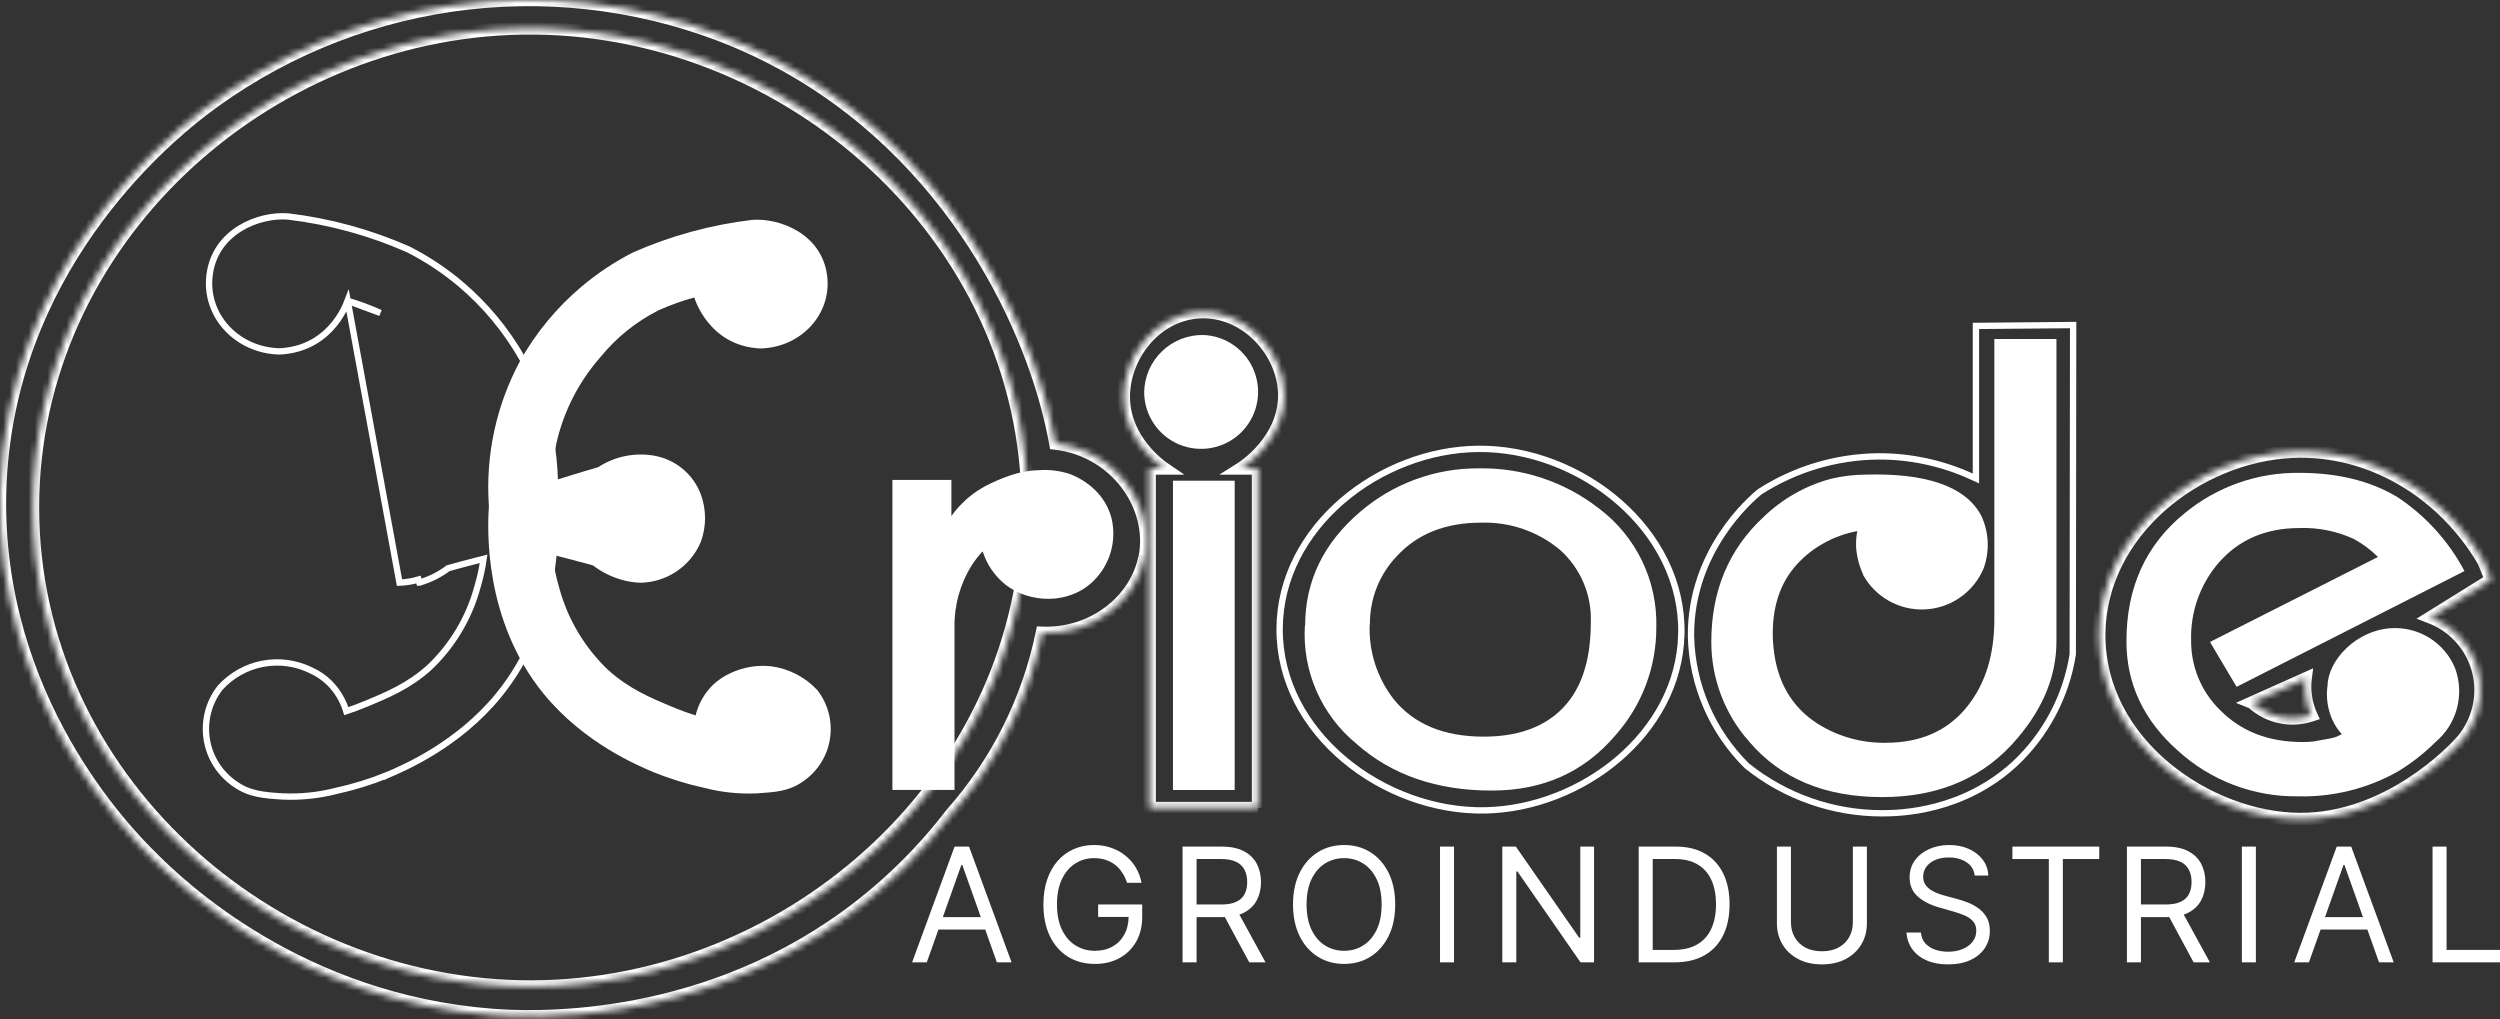 <svg width="395" height="161" viewBox="0 0 395 161" fill="none" xmlns="http://www.w3.org/2000/svg">
<rect x="0" y="0" width="395" height="161" fill="#333333" stroke="none"/>
<mask id="path-1-inside-1_906_6904" fill="white">
<path d="M362.307 71.35C347.247 72 331.757 84 331.657 100.22C331.557 117.51 348.957 129.38 363.447 129.43C377.297 129.43 387.527 118.72 388.927 117.13C389.455 116.531 389.918 115.877 390.307 115.18C391.193 113.638 391.735 111.923 391.896 110.151C392.056 108.38 391.831 106.595 391.237 104.919C390.642 103.243 389.691 101.716 388.45 100.442C387.209 99.168 385.707 98.178 384.047 97.54L393.587 91.61C393.207 90.61 392.817 89.68 392.437 88.71C385.937 77.59 374.317 70.85 362.307 71.35ZM355.837 111L364.267 107.23C364.163 108.063 364.163 108.907 364.267 109.74C364.38 110.875 364.681 111.983 365.157 113.02C363.574 113.543 361.879 113.634 360.249 113.282C358.619 112.931 357.113 112.15 355.887 111.02L355.837 111Z"/>
</mask>
<path d="M331.657 100.22L330.657 100.214L330.657 100.214L331.657 100.22ZM363.447 129.43L363.443 130.43H363.447V129.43ZM388.927 117.13L388.177 116.468L388.176 116.469L388.927 117.13ZM390.307 115.18L389.44 114.682L389.433 114.693L390.307 115.18ZM384.047 97.54L383.519 96.691L381.811 97.752L383.688 98.473L384.047 97.54ZM393.587 91.61L394.115 92.459L394.814 92.025L394.521 91.255L393.587 91.61ZM392.437 88.71L393.368 88.345L393.339 88.273L393.3 88.205L392.437 88.71ZM355.837 111L355.428 110.087L353.272 111.052L355.465 111.929L355.837 111ZM364.267 107.23L365.259 107.354L365.479 105.592L363.858 106.317L364.267 107.23ZM364.267 109.74L365.262 109.641L365.26 109.628L365.259 109.616L364.267 109.74ZM365.157 113.02L365.471 113.969L366.532 113.618L366.065 112.603L365.157 113.02ZM355.887 111.02L356.564 110.284L356.429 110.16L356.258 110.091L355.887 111.02ZM362.264 70.351C346.822 71.017 330.761 83.322 330.657 100.214L332.657 100.226C332.753 84.678 347.671 72.983 362.35 72.349L362.264 70.351ZM330.657 100.214C330.605 109.221 335.115 116.776 341.439 122.058C347.753 127.33 355.947 130.404 363.443 130.43L363.45 128.43C356.456 128.406 348.705 125.52 342.721 120.522C336.748 115.534 332.609 108.509 332.657 100.226L330.657 100.214ZM363.447 130.43C370.629 130.43 376.837 127.655 381.397 124.717C385.959 121.778 388.934 118.634 389.677 117.791L388.176 116.469C387.519 117.216 384.68 120.222 380.314 123.036C375.946 125.85 370.114 128.43 363.447 128.43V130.43ZM389.676 117.792C390.252 117.139 390.756 116.427 391.18 115.667L389.433 114.693C389.079 115.328 388.658 115.923 388.177 116.468L389.676 117.792ZM391.174 115.678C392.132 114.011 392.718 112.157 392.892 110.242L390.9 110.061C390.752 111.689 390.254 113.265 389.44 114.682L391.174 115.678ZM392.892 110.242C393.065 108.327 392.822 106.397 392.179 104.585L390.294 105.254C390.841 106.794 391.047 108.434 390.9 110.061L392.892 110.242ZM392.179 104.585C391.536 102.773 390.508 101.121 389.166 99.744L387.734 101.14C388.874 102.31 389.748 103.714 390.294 105.254L392.179 104.585ZM389.166 99.744C387.824 98.367 386.2 97.296 384.405 96.607L383.688 98.473C385.213 99.06 386.593 99.969 387.734 101.14L389.166 99.744ZM384.575 98.389L394.115 92.459L393.059 90.761L383.519 96.691L384.575 98.389ZM394.521 91.255C394.143 90.258 393.733 89.277 393.368 88.345L391.506 89.075C391.901 90.083 392.271 90.962 392.652 91.965L394.521 91.255ZM393.3 88.205C386.632 76.798 374.681 69.834 362.265 70.351L362.348 72.349C373.953 71.866 385.241 78.382 391.573 89.215L393.3 88.205ZM356.245 111.913L364.675 108.143L363.858 106.317L355.428 110.087L356.245 111.913ZM363.274 107.106C363.16 108.022 363.16 108.948 363.274 109.864L365.259 109.616C365.165 108.865 365.165 108.105 365.259 107.354L363.274 107.106ZM363.272 109.839C363.396 111.084 363.726 112.3 364.248 113.437L366.065 112.603C365.636 111.667 365.364 110.666 365.262 109.641L363.272 109.839ZM364.843 112.071C363.429 112.538 361.916 112.619 360.46 112.305L360.038 114.26C361.843 114.649 363.718 114.549 365.471 113.969L364.843 112.071ZM360.46 112.305C359.005 111.991 357.659 111.293 356.564 110.284L355.209 111.756C356.567 113.006 358.234 113.871 360.038 114.26L360.46 112.305ZM356.258 110.091L356.208 110.071L355.465 111.929L355.515 111.949L356.258 110.091Z" fill="white" mask="url(#path-1-inside-1_906_6904)"/>
<path d="M297.387 128.5H297.386C289.615 128.512 282.073 125.867 276.01 121.006C270.533 115.59 267.366 108.263 267.177 100.562C267.052 87.039 276.653 78.827 278.041 77.696C283.614 74.121 290.08 72.185 296.701 72.11C301.802 72.077 306.849 73.157 311.49 75.275L312.197 75.598V74.82V51.495L327.556 51.355L327.497 103.371C326.46 110.011 323.228 116.113 318.318 120.703C310.141 128.191 300.443 128.5 297.387 128.5Z" stroke="white"/>
<path d="M233.555 70.92L233.555 70.92C241.61 70.841 249.751 74.032 255.822 79.327C261.89 84.619 265.861 91.984 265.65 100.247L266.15 100.26L265.65 100.247C265.249 116.021 249.778 127.734 234.67 128.04C226.697 128.198 218.539 125.171 212.389 120.014C206.242 114.86 202.131 107.606 202.18 99.313L202.18 99.313C202.268 83.216 218.053 71.058 233.555 70.92Z" stroke="white"/>
<mask id="path-5-inside-2_906_6904" fill="white">
<path d="M198.79 127.69H181.62V74H183.9C183.27 73.57 177.61 69.54 177.54 62.81C177.48 56.48 182.38 49.64 189.62 49.31C196.86 48.98 202.74 55.54 202.93 62.15C203.13 69.46 196.46 73.78 196.11 74H198.79V127.66"/>
</mask>
<path d="M181.62 127.69H180.62V128.69H181.62V127.69ZM181.62 74V73H180.62V74H181.62ZM183.9 74V75H187.139L184.463 73.174L183.9 74ZM177.54 62.81L176.54 62.819L176.54 62.82L177.54 62.81ZM202.93 62.15L203.929 62.123L203.929 62.121L202.93 62.15ZM196.11 74L195.577 73.153L192.64 75H196.11V74ZM198.79 74H199.79V73H198.79V74ZM198.79 126.69H181.62V128.69H198.79V126.69ZM182.62 127.69V74H180.62V127.69H182.62ZM181.62 75H183.9V73H181.62V75ZM184.463 73.174C184.194 72.99 182.711 71.941 181.294 70.148C179.88 68.356 178.572 65.875 178.54 62.8L176.54 62.82C176.578 66.475 178.135 69.374 179.725 71.387C181.314 73.399 182.975 74.58 183.336 74.826L184.463 73.174ZM178.54 62.8C178.484 56.89 183.074 50.609 189.665 50.309L189.574 48.311C181.685 48.671 176.476 56.07 176.54 62.819L178.54 62.8ZM189.665 50.309C196.268 50.008 201.754 56.045 201.93 62.179L203.929 62.121C203.726 55.035 197.452 47.952 189.574 48.311L189.665 50.309ZM201.93 62.177C202.021 65.506 200.551 68.184 198.958 70.093C197.364 72.004 195.704 73.074 195.577 73.153L196.642 74.847C196.866 74.706 198.715 73.506 200.494 71.374C202.273 69.241 204.038 66.104 203.929 62.123L201.93 62.177ZM196.11 75H198.79V73H196.11V75ZM197.79 74V127.66H199.79V74H197.79Z" fill="white" mask="url(#path-5-inside-2_906_6904)"/>
<mask id="path-7-inside-3_906_6904" fill="white">
<path d="M180.848 88.07C179.478 94.95 172.628 100.32 164.638 100C162.452 110.615 157.518 120.47 150.328 128.58C145.622 134.728 140.054 140.168 133.798 144.73C109.638 162.31 83.088 160.78 77.798 160.38C47.438 158.06 28.568 140.12 23.878 135.38C20.258 131.81 -0.862 110.54 -0.002 77.6C0.998 42.79 25.748 22.24 31.818 17.54C43.327 8.709 56.903 2.97 71.257 0.87C85.61 -1.231 100.262 0.377 113.818 5.54C145.448 17.68 160.518 45.75 165.448 64.2C166.088 66.6 166.508 68.64 166.768 70.06C176.268 71.17 182.498 79.95 180.878 88.06"/>
</mask>
<path d="M164.638 100L164.678 99.001L163.83 98.967L163.659 99.798L164.638 100ZM150.328 128.58L149.58 127.917L149.556 127.944L149.534 127.972L150.328 128.58ZM133.798 144.73L134.387 145.539L134.387 145.538L133.798 144.73ZM77.798 160.38L77.722 161.377L77.723 161.377L77.798 160.38ZM23.878 135.38L24.589 134.677L24.58 134.668L23.878 135.38ZM-0.002 77.6L-1.001 77.571L-1.001 77.574L-0.002 77.6ZM31.818 17.54L31.209 16.747L31.206 16.749L31.818 17.54ZM113.818 5.54L114.177 4.606L114.174 4.605L113.818 5.54ZM165.448 64.2L166.414 63.942L166.414 63.942L165.448 64.2ZM166.768 70.06L165.785 70.24L165.918 70.967L166.652 71.053L166.768 70.06ZM179.867 87.875C178.601 94.232 172.218 99.303 164.678 99.001L164.598 100.999C173.038 101.337 180.355 95.668 181.829 88.265L179.867 87.875ZM163.659 99.798C161.508 110.242 156.654 119.938 149.58 127.917L151.076 129.243C158.382 121.003 163.397 110.988 165.618 100.202L163.659 99.798ZM149.534 127.972C144.886 134.044 139.388 139.416 133.209 143.922L134.387 145.538C140.721 140.919 146.357 135.413 151.122 129.188L149.534 127.972ZM133.21 143.921C109.347 161.285 83.101 159.778 77.874 159.383L77.723 161.377C83.075 161.782 109.93 163.335 134.387 145.539L133.21 143.921ZM77.874 159.383C47.877 157.091 29.222 139.359 24.589 134.677L23.167 136.083C27.914 140.881 47 159.029 77.722 161.377L77.874 159.383ZM24.58 134.668C20.997 131.134 0.149 110.125 0.998 77.626L-1.001 77.574C-1.873 110.955 19.519 132.486 23.176 136.092L24.58 134.668ZM0.998 77.629C1.984 43.295 26.408 22.994 32.43 18.331L31.206 16.749C25.089 21.486 0.012 42.285 -1.001 77.571L0.998 77.629ZM32.427 18.333C43.8 9.606 57.217 3.935 71.401 1.859L71.112 -0.12C56.59 2.005 42.853 7.812 31.209 16.747L32.427 18.333ZM71.401 1.859C85.586 -0.217 100.066 1.372 113.462 6.475L114.174 4.605C100.458 -0.618 85.634 -2.245 71.112 -0.12L71.401 1.859ZM113.46 6.474C144.691 18.461 159.603 46.198 164.482 64.458L166.414 63.942C161.434 45.302 146.205 16.899 114.177 4.606L113.46 6.474ZM164.482 64.458C165.114 66.827 165.528 68.841 165.785 70.24L167.752 69.88C167.488 68.439 167.063 66.373 166.414 63.942L164.482 64.458ZM166.652 71.053C175.613 72.1 181.395 80.367 179.898 87.864L181.859 88.256C183.601 79.533 176.923 70.24 166.884 69.067L166.652 71.053Z" fill="white" mask="url(#path-7-inside-3_906_6904)"/>
<mask id="path-9-inside-4_906_6904" fill="white">
<path d="M162.397 80.18C162.397 122.45 125.347 155.77 84.028 155.89C42.557 156 5.188 122.68 5.188 80.18C5.188 38.12 41.797 5.12 82.498 4.47C124.227 3.8 162.397 37.25 162.397 80.18Z"/>
</mask>
<path d="M84.028 155.89L84.03 156.89H84.03L84.028 155.89ZM82.498 4.47L82.513 5.47L82.513 5.47L82.498 4.47ZM161.397 80.18C161.397 121.843 124.851 154.771 84.025 154.89L84.03 156.89C125.844 156.769 163.397 123.057 163.397 80.18H161.397ZM84.025 154.89C43.05 154.999 6.188 122.07 6.188 80.18H4.188C4.188 123.29 42.065 157.001 84.03 156.89L84.025 154.89ZM6.188 80.18C6.188 38.724 42.3 6.112 82.513 5.47L82.481 3.47C41.295 4.128 4.188 37.516 4.188 80.18H6.188ZM82.513 5.47C123.745 4.808 161.397 37.867 161.397 80.18H163.397C163.397 36.633 124.71 2.792 82.481 3.47L82.513 5.47Z" fill="white" mask="url(#path-9-inside-4_906_6904)"/>
<mask id="mask0_906_6904" style="mask-type:alpha" maskUnits="userSpaceOnUse" x="31" y="33" width="62" height="95">
<rect x="31" y="33" width="62" height="95" fill="#D9D9D9"/>
</mask>
<g mask="url(#mask0_906_6904)">
<path d="M54.93 47.531C54.85 47.744 54.739 48.02 54.592 48.341C54.243 49.098 53.69 50.112 52.868 51.14C51.218 53.202 48.478 55.321 44.173 55.52L44.155 55.52L44.138 55.52C37.466 55.353 32.313 49.874 33.114 43.458C33.551 39.952 35.545 37.538 37.972 36.058C40.385 34.586 43.243 34.023 45.489 34.202L45.499 34.202L45.509 34.203C52.063 34.983 58.465 36.735 64.502 39.403L64.514 39.408L64.527 39.414C67.46 40.906 70.214 42.728 72.732 44.847L72.733 44.848C76.684 48.182 80.01 52.194 82.555 56.694L82.56 56.703L82.56 56.703C86.391 63.821 88.124 71.878 87.561 79.941C87.814 83.65 88.355 98.136 78.788 109.846C72.414 117.673 63.838 121.332 61.322 122.406C61.278 122.425 61.236 122.443 61.197 122.46L61.188 122.464L61.188 122.463C58.553 123.531 55.833 124.371 53.055 124.977C50.31 125.677 47.477 125.967 44.647 125.839L44.637 125.839L44.637 125.839L44.572 125.835C41.711 125.648 39.427 125.499 37.114 123.86C35.93 123.047 34.925 122 34.159 120.785C33.394 119.568 32.884 118.208 32.663 116.787C32.442 115.367 32.514 113.916 32.873 112.524C33.233 111.132 33.873 109.829 34.755 108.693L34.766 108.679L34.779 108.665C36.546 106.707 38.903 105.379 41.493 104.882C44.08 104.385 46.758 104.746 49.123 105.907C50.191 106.386 51.167 107.047 52.008 107.861L52.012 107.865C53.275 109.118 54.203 110.664 54.714 112.363C55.563 112.082 56.651 111.695 57.888 111.179L57.888 111.178L57.925 111.163C61.207 109.796 64.645 108.365 67.87 105.434C71.511 101.974 74.129 97.579 75.437 92.73L75.441 92.718L75.441 92.718C75.872 91.267 76.196 89.787 76.409 88.29C75.984 88.396 75.559 88.507 75.13 88.623L75.123 88.625C73.659 88.996 72.195 89.385 70.807 89.776C69.442 90.803 67.901 91.574 66.26 92.05C66.26 92.05 66.26 92.05 66.259 92.05L66.12 91.57C65.144 91.855 64.136 92.02 63.12 92.06L54.93 47.531ZM54.93 47.531C56.697 48.048 58.426 48.689 60.103 49.45L54.93 47.531ZM9.5 80.17C9.5 40.643 42.719 8.56 83.79 8.56C124.862 8.56 158.13 40.633 158.13 80.17C158.13 119.707 124.901 151.78 83.83 151.78C42.759 151.78 9.5 119.697 9.5 80.17Z" stroke="white"/>
</g>
<path d="M146.433 152.05H144.112L150.826 133.763H153.112L159.827 152.05H157.505L152.041 136.656H151.898L146.433 152.05ZM147.29 144.907H156.648V146.871H147.29V144.907Z" fill="white"/>
<path d="M178.075 139.478C177.878 138.876 177.619 138.338 177.298 137.862C176.982 137.379 176.604 136.969 176.164 136.629C175.729 136.29 175.235 136.031 174.682 135.852C174.128 135.674 173.521 135.585 172.86 135.585C171.777 135.585 170.791 135.864 169.904 136.424C169.017 136.984 168.312 137.808 167.788 138.897C167.264 139.987 167.002 141.323 167.002 142.907C167.002 144.49 167.267 145.826 167.797 146.916C168.327 148.005 169.044 148.83 169.949 149.389C170.854 149.949 171.872 150.228 173.003 150.228C174.051 150.228 174.973 150.005 175.771 149.559C176.575 149.106 177.2 148.469 177.646 147.648C178.098 146.82 178.325 145.847 178.325 144.728L179.003 144.871H173.503V142.907H180.468V144.871C180.468 146.377 180.146 147.687 179.503 148.8C178.866 149.913 177.985 150.776 176.86 151.389C175.741 151.996 174.455 152.3 173.003 152.3C171.384 152.3 169.961 151.919 168.735 151.157C167.514 150.395 166.562 149.312 165.877 147.907C165.199 146.502 164.859 144.835 164.859 142.907C164.859 141.46 165.053 140.159 165.44 139.004C165.833 137.844 166.386 136.856 167.101 136.04C167.815 135.224 168.66 134.599 169.637 134.165C170.613 133.73 171.687 133.513 172.86 133.513C173.824 133.513 174.723 133.659 175.557 133.951C176.396 134.236 177.143 134.644 177.798 135.174C178.459 135.698 179.009 136.326 179.45 137.058C179.89 137.784 180.194 138.591 180.36 139.478H178.075Z" fill="white"/>
<path d="M186.843 152.05V133.763H193.022C194.451 133.763 195.624 134.007 196.54 134.495C197.457 134.977 198.136 135.641 198.576 136.486C199.017 137.332 199.237 138.293 199.237 139.371C199.237 140.448 199.017 141.403 198.576 142.237C198.136 143.07 197.46 143.725 196.549 144.201C195.639 144.672 194.475 144.907 193.058 144.907H188.058V142.907H192.987C193.963 142.907 194.749 142.764 195.344 142.478C195.945 142.192 196.38 141.787 196.648 141.264C196.921 140.734 197.058 140.103 197.058 139.371C197.058 138.638 196.921 137.998 196.648 137.451C196.374 136.903 195.936 136.481 195.335 136.183C194.734 135.879 193.939 135.727 192.951 135.727H189.058V152.05H186.843ZM195.451 143.835L199.951 152.05H197.38L192.951 143.835H195.451Z" fill="white"/>
<path d="M220.441 142.907C220.441 144.835 220.093 146.502 219.396 147.907C218.7 149.312 217.744 150.395 216.53 151.157C215.316 151.919 213.929 152.3 212.369 152.3C210.809 152.3 209.422 151.919 208.208 151.157C206.994 150.395 206.038 149.312 205.342 147.907C204.645 146.502 204.297 144.835 204.297 142.907C204.297 140.978 204.645 139.311 205.342 137.906C206.038 136.501 206.994 135.418 208.208 134.656C209.422 133.894 210.809 133.513 212.369 133.513C213.929 133.513 215.316 133.894 216.53 134.656C217.744 135.418 218.7 136.501 219.396 137.906C220.093 139.311 220.441 140.978 220.441 142.907ZM218.298 142.907C218.298 141.323 218.033 139.987 217.503 138.897C216.979 137.808 216.268 136.984 215.369 136.424C214.476 135.864 213.476 135.585 212.369 135.585C211.262 135.585 210.259 135.864 209.36 136.424C208.467 136.984 207.756 137.808 207.226 138.897C206.702 139.987 206.44 141.323 206.44 142.907C206.44 144.49 206.702 145.826 207.226 146.916C207.756 148.005 208.467 148.83 209.36 149.389C210.259 149.949 211.262 150.228 212.369 150.228C213.476 150.228 214.476 149.949 215.369 149.389C216.268 148.83 216.979 148.005 217.503 146.916C218.033 145.826 218.298 144.49 218.298 142.907Z" fill="white"/>
<path d="M229.737 133.763V152.05H227.523V133.763H229.737Z" fill="white"/>
<path d="M251.864 133.763V152.05H249.721L239.756 137.692H239.577V152.05H237.363V133.763H239.506L249.507 148.157H249.685V133.763H251.864Z" fill="white"/>
<path d="M264.557 152.05H258.914V133.763H264.807C266.581 133.763 268.099 134.129 269.361 134.861C270.623 135.588 271.59 136.632 272.263 137.995C272.935 139.353 273.272 140.978 273.272 142.871C273.272 144.776 272.932 146.416 272.254 147.791C271.575 149.16 270.587 150.214 269.289 150.952C267.992 151.684 266.414 152.05 264.557 152.05ZM261.128 150.086H264.414C265.926 150.086 267.179 149.794 268.173 149.211C269.167 148.627 269.908 147.797 270.397 146.719C270.885 145.642 271.129 144.359 271.129 142.871C271.129 141.395 270.888 140.124 270.405 139.058C269.923 137.987 269.203 137.165 268.245 136.594C267.286 136.016 266.093 135.727 264.664 135.727H261.128V150.086Z" fill="white"/>
<path d="M292.754 133.763H294.969V145.871C294.969 147.121 294.674 148.237 294.085 149.219C293.501 150.196 292.677 150.967 291.611 151.532C290.546 152.092 289.296 152.371 287.861 152.371C286.426 152.371 285.176 152.092 284.111 151.532C283.045 150.967 282.218 150.196 281.629 149.219C281.045 148.237 280.753 147.121 280.753 145.871V133.763H282.968V145.692C282.968 146.585 283.164 147.38 283.557 148.077C283.95 148.767 284.51 149.312 285.236 149.711C285.968 150.103 286.843 150.3 287.861 150.3C288.879 150.3 289.754 150.103 290.486 149.711C291.218 149.312 291.778 148.767 292.165 148.077C292.558 147.38 292.754 146.585 292.754 145.692V133.763Z" fill="white"/>
<path d="M312.004 138.335C311.897 137.43 311.462 136.728 310.7 136.228C309.939 135.727 309.004 135.477 307.897 135.477C307.087 135.477 306.379 135.608 305.772 135.87C305.17 136.132 304.7 136.492 304.361 136.951C304.027 137.409 303.861 137.93 303.861 138.513C303.861 139.002 303.977 139.421 304.209 139.772C304.447 140.118 304.751 140.406 305.12 140.639C305.489 140.865 305.876 141.052 306.281 141.201C306.685 141.344 307.057 141.46 307.397 141.549L309.254 142.049C309.73 142.174 310.26 142.347 310.843 142.567C311.433 142.787 311.995 143.088 312.531 143.469C313.073 143.844 313.519 144.326 313.87 144.916C314.222 145.505 314.397 146.228 314.397 147.085C314.397 148.074 314.138 148.966 313.62 149.764C313.108 150.562 312.358 151.196 311.37 151.666C310.388 152.136 309.194 152.371 307.79 152.371C306.48 152.371 305.346 152.16 304.388 151.737C303.435 151.315 302.685 150.725 302.137 149.969C301.596 149.213 301.289 148.335 301.218 147.335H303.504C303.563 148.026 303.795 148.597 304.2 149.05C304.611 149.496 305.129 149.83 305.754 150.05C306.385 150.264 307.063 150.371 307.79 150.371C308.635 150.371 309.394 150.234 310.067 149.961C310.739 149.681 311.272 149.294 311.665 148.8C312.058 148.3 312.254 147.716 312.254 147.05C312.254 146.442 312.085 145.948 311.745 145.567C311.406 145.186 310.959 144.877 310.406 144.639C309.852 144.401 309.254 144.192 308.611 144.014L306.361 143.371C304.932 142.96 303.801 142.374 302.968 141.612C302.134 140.85 301.718 139.853 301.718 138.621C301.718 137.597 301.995 136.704 302.548 135.942C303.108 135.174 303.858 134.579 304.798 134.156C305.745 133.727 306.801 133.513 307.968 133.513C309.147 133.513 310.195 133.724 311.111 134.147C312.028 134.564 312.754 135.135 313.29 135.861C313.832 136.588 314.117 137.412 314.147 138.335H312.004Z" fill="white"/>
<path d="M317.964 135.727V133.763H331.68V135.727H325.929V152.05H323.715V135.727H317.964Z" fill="white"/>
<path d="M336.054 152.05V133.763H342.233C343.662 133.763 344.835 134.007 345.751 134.495C346.668 134.977 347.347 135.641 347.787 136.486C348.228 137.332 348.448 138.293 348.448 139.371C348.448 140.448 348.228 141.403 347.787 142.237C347.347 143.07 346.671 143.725 345.76 144.201C344.85 144.672 343.686 144.907 342.269 144.907H337.269V142.907H342.198C343.174 142.907 343.96 142.764 344.555 142.478C345.156 142.192 345.591 141.787 345.858 141.264C346.132 140.734 346.269 140.103 346.269 139.371C346.269 138.638 346.132 137.998 345.858 137.451C345.585 136.903 345.147 136.481 344.546 136.183C343.945 135.879 343.15 135.727 342.162 135.727H338.269V152.05H336.054ZM344.662 143.835L349.162 152.05H346.591L342.162 143.835H344.662Z" fill="white"/>
<path d="M356.429 133.763V152.05H354.214V133.763H356.429Z" fill="white"/>
<path d="M364.812 152.05H362.491L369.205 133.763H371.491L378.206 152.05H375.884L370.42 136.656H370.277L364.812 152.05ZM365.669 144.907H375.027V146.871H365.669V144.907Z" fill="white"/>
<path d="M384.343 152.05V133.763H386.558V150.086H395.058V152.05H384.343Z" fill="white"/>
<path d="M141 75.83H150.32V81.55C150.816 80.832 151.378 80.162 152 79.55C153.022 78.508 154.191 77.622 155.47 76.92L155.59 76.85C156.896 76.162 158.253 75.577 159.65 75.1C161.155 74.588 162.73 74.312 164.32 74.28C165.901 74.185 167.485 74.388 168.99 74.88C169.61 75.1 174.33 76.88 175.62 81.88C176.04 83.64 175.997 85.478 175.496 87.217C174.995 88.955 174.052 90.534 172.76 91.8C168.89 95.6 162.64 95.33 158.83 92.35C157.151 90.992 155.91 89.169 155.26 87.11C154.635 87.776 154.069 88.495 153.57 89.26C151.704 92.22 150.745 95.662 150.81 99.16V124.81H141V75.83Z" fill="white"/>
<path d="M216.409 98.69C216.248 102.94 217.59 107.111 220.199 110.47C223.379 114.41 228.113 116.383 234.399 116.39C239.559 116.39 243.586 115.03 246.479 112.31C249.733 109.263 251.356 104.597 251.349 98.31C251.428 96.164 251.032 94.027 250.19 92.052C249.348 90.076 248.081 88.31 246.479 86.88C242.988 83.963 238.546 82.433 233.999 82.58C228.373 82.58 223.929 84.353 220.669 87.9C217.911 90.81 216.397 94.681 216.449 98.69M206.209 98.89C206.209 91.83 209.099 85.83 214.879 80.89C220.108 76.391 226.792 73.942 233.689 74C240.528 73.882 247.202 76.108 252.599 80.31C255.502 82.483 257.843 85.318 259.426 88.58C261.009 91.842 261.789 95.435 261.699 99.06C261.733 105.361 259.436 111.451 255.249 116.16C250.303 121.993 243.786 124.91 235.699 124.91C226.993 124.91 219.859 122.44 214.299 117.5C211.569 115.255 209.409 112.396 207.996 109.156C206.583 105.916 205.957 102.388 206.169 98.86L206.209 98.89Z" fill="white"/>
<path d="M294.377 90.76C293.75 89.416 293.374 87.969 293.267 86.49C293.226 85.629 293.286 84.767 293.447 83.92L292.817 84.04C290.859 84.481 288.992 85.256 287.297 86.33C286.303 86.954 285.381 87.685 284.547 88.51C281.547 91.42 280.097 95.29 280.097 100.09C280.084 100.805 280.121 101.52 280.207 102.23C280.72 107.657 283.053 111.7 287.207 114.36C290.417 116.379 294.145 117.421 297.937 117.36C303.343 117.36 307.567 115.537 310.607 111.89C313.647 108.243 315.147 103.487 315.107 97.62V53.56H324.917V101.33C324.917 106.703 322.873 111.793 318.787 116.6C313.56 122.827 306.427 125.94 297.387 125.94C288.347 125.94 281.347 123.023 276.387 117.19C272.522 112.85 270.387 107.241 270.387 101.43C270.387 93.35 273.15 86.757 278.677 81.65C281.648 78.788 285.294 76.724 289.277 75.65C291.041 75.235 292.845 75.014 294.657 74.99C298.297 74.92 309.517 74.66 313.057 81.52C313.66 82.821 314 84.229 314.056 85.662C314.113 87.095 313.885 88.525 313.387 89.87C312.602 91.704 311.315 93.279 309.675 94.415C308.034 95.55 306.107 96.199 304.114 96.288C302.121 96.377 300.143 95.902 298.408 94.916C296.673 93.931 295.252 92.477 294.307 90.72" fill="white"/>
<path d="M349.177 101.43L375.717 88C374.591 86.885 373.316 85.932 371.927 85.17C369.233 83.921 366.283 83.325 363.317 83.43C357.983 83.43 353.72 85.267 350.527 88.94C347.613 92.337 346.069 96.697 346.197 101.17C346.176 103.215 346.569 105.244 347.351 107.134C348.133 109.024 349.287 110.737 350.747 112.17C354.08 115.55 358.413 117.24 363.747 117.24C364.344 117.246 364.942 117.216 365.537 117.15L367.077 116.87C367.677 116.788 368.271 116.667 368.857 116.51C369.25 116.372 369.631 116.202 369.997 116C369.354 115.282 368.83 114.464 368.447 113.58C367.733 111.904 367.494 110.063 367.757 108.26C367.877 104.26 372.317 99.59 377.757 99.26C379.884 99.118 382.003 99.645 383.817 100.765C385.631 101.885 387.05 103.544 387.877 105.51C388.647 107.552 388.761 109.783 388.204 111.892C387.646 114.002 386.445 115.885 384.767 117.28C384.677 117.37 384.527 117.53 384.337 117.71C382.707 119.265 380.917 120.643 378.997 121.82C374.163 124.576 368.669 125.96 363.107 125.82C356.087 125.918 349.294 123.34 344.107 118.61C338.687 113.81 335.977 108.043 335.977 101.31C335.977 92.83 339.027 86.103 345.127 81.13C350.241 76.894 356.696 74.618 363.337 74.71C369.337 74.71 374.463 75.97 378.717 78.49C383.205 81.443 386.875 85.481 389.387 90.23L353.387 108.52L349.177 101.43Z" fill="white"/>
<path d="M190.177 52.93C191.938 53.008 193.637 53.602 195.064 54.637C196.49 55.673 197.581 57.104 198.202 58.754C198.822 60.404 198.944 62.2 198.553 63.918C198.162 65.637 197.275 67.203 196.001 68.422C194.728 69.641 193.125 70.459 191.391 70.775C189.657 71.091 187.868 70.891 186.247 70.2C184.626 69.508 183.243 68.356 182.271 66.886C181.298 65.416 180.779 63.693 180.777 61.93C180.803 60.722 181.067 59.531 181.554 58.424C182.04 57.318 182.74 56.318 183.613 55.483C184.486 54.647 185.515 53.991 186.641 53.553C187.767 53.115 188.969 52.904 190.177 52.93Z" fill="white"/>
<path d="M195.078 75.95H185.328V124.82H195.078V75.95Z" fill="white"/>
<path d="M91.898 45.27C94.387 43.178 97.104 41.373 99.998 39.89C105.992 37.249 112.344 35.514 118.848 34.74C123.138 34.41 129.848 36.91 130.688 43.56C131.448 49.65 126.558 54.9 120.148 55.06C111.898 54.69 109.698 47 109.698 47C107.747 47.534 105.842 48.219 103.998 49.05C100.46 50.852 97.339 53.376 94.838 56.46C91.443 60.329 89.065 64.982 87.918 70C87.501 71.973 87.293 73.984 87.298 76L89.998 75.17C91.518 74.7 92.998 74.25 94.518 73.81C97.135 72.105 100.302 71.458 103.378 72C105.032 72.294 106.581 73.013 107.871 74.088C109.162 75.163 110.15 76.556 110.738 78.13C111.619 80.539 111.619 83.181 110.738 85.59C109.948 87.489 108.619 89.116 106.914 90.267C105.21 91.419 103.205 92.046 101.148 92.07C100.131 92.037 99.123 91.872 98.148 91.58C96.532 91.118 95.019 90.355 93.688 89.33C92.238 88.93 90.758 88.54 89.268 88.15L87.268 87.64C87.483 89.4 87.844 91.14 88.348 92.84C89.68 97.799 92.351 102.297 96.068 105.84C99.378 108.84 102.908 110.31 106.198 111.68C107.708 112.31 108.988 112.75 109.898 113.04C110.343 111.224 111.281 109.567 112.608 108.25C113.415 107.475 114.349 106.843 115.368 106.38C117.377 105.418 119.613 105.033 121.828 105.27C124.624 105.639 127.204 106.968 129.128 109.03C129.972 110.108 130.586 111.347 130.932 112.672C131.277 113.997 131.347 115.378 131.137 116.731C130.927 118.084 130.442 119.379 129.711 120.536C128.98 121.694 128.019 122.689 126.888 123.46C124.698 125.02 122.528 125.16 119.618 125.35C116.838 125.481 114.053 125.195 111.358 124.5C108.605 123.908 105.908 123.078 103.298 122.02C100.928 121.02 92.298 117.46 85.878 109.6C76.438 98 76.998 83.61 77.248 80C76.677 72.02 78.391 64.042 82.188 57C84.699 52.542 87.988 48.57 91.898 45.27Z" fill="white"/>
</svg>
